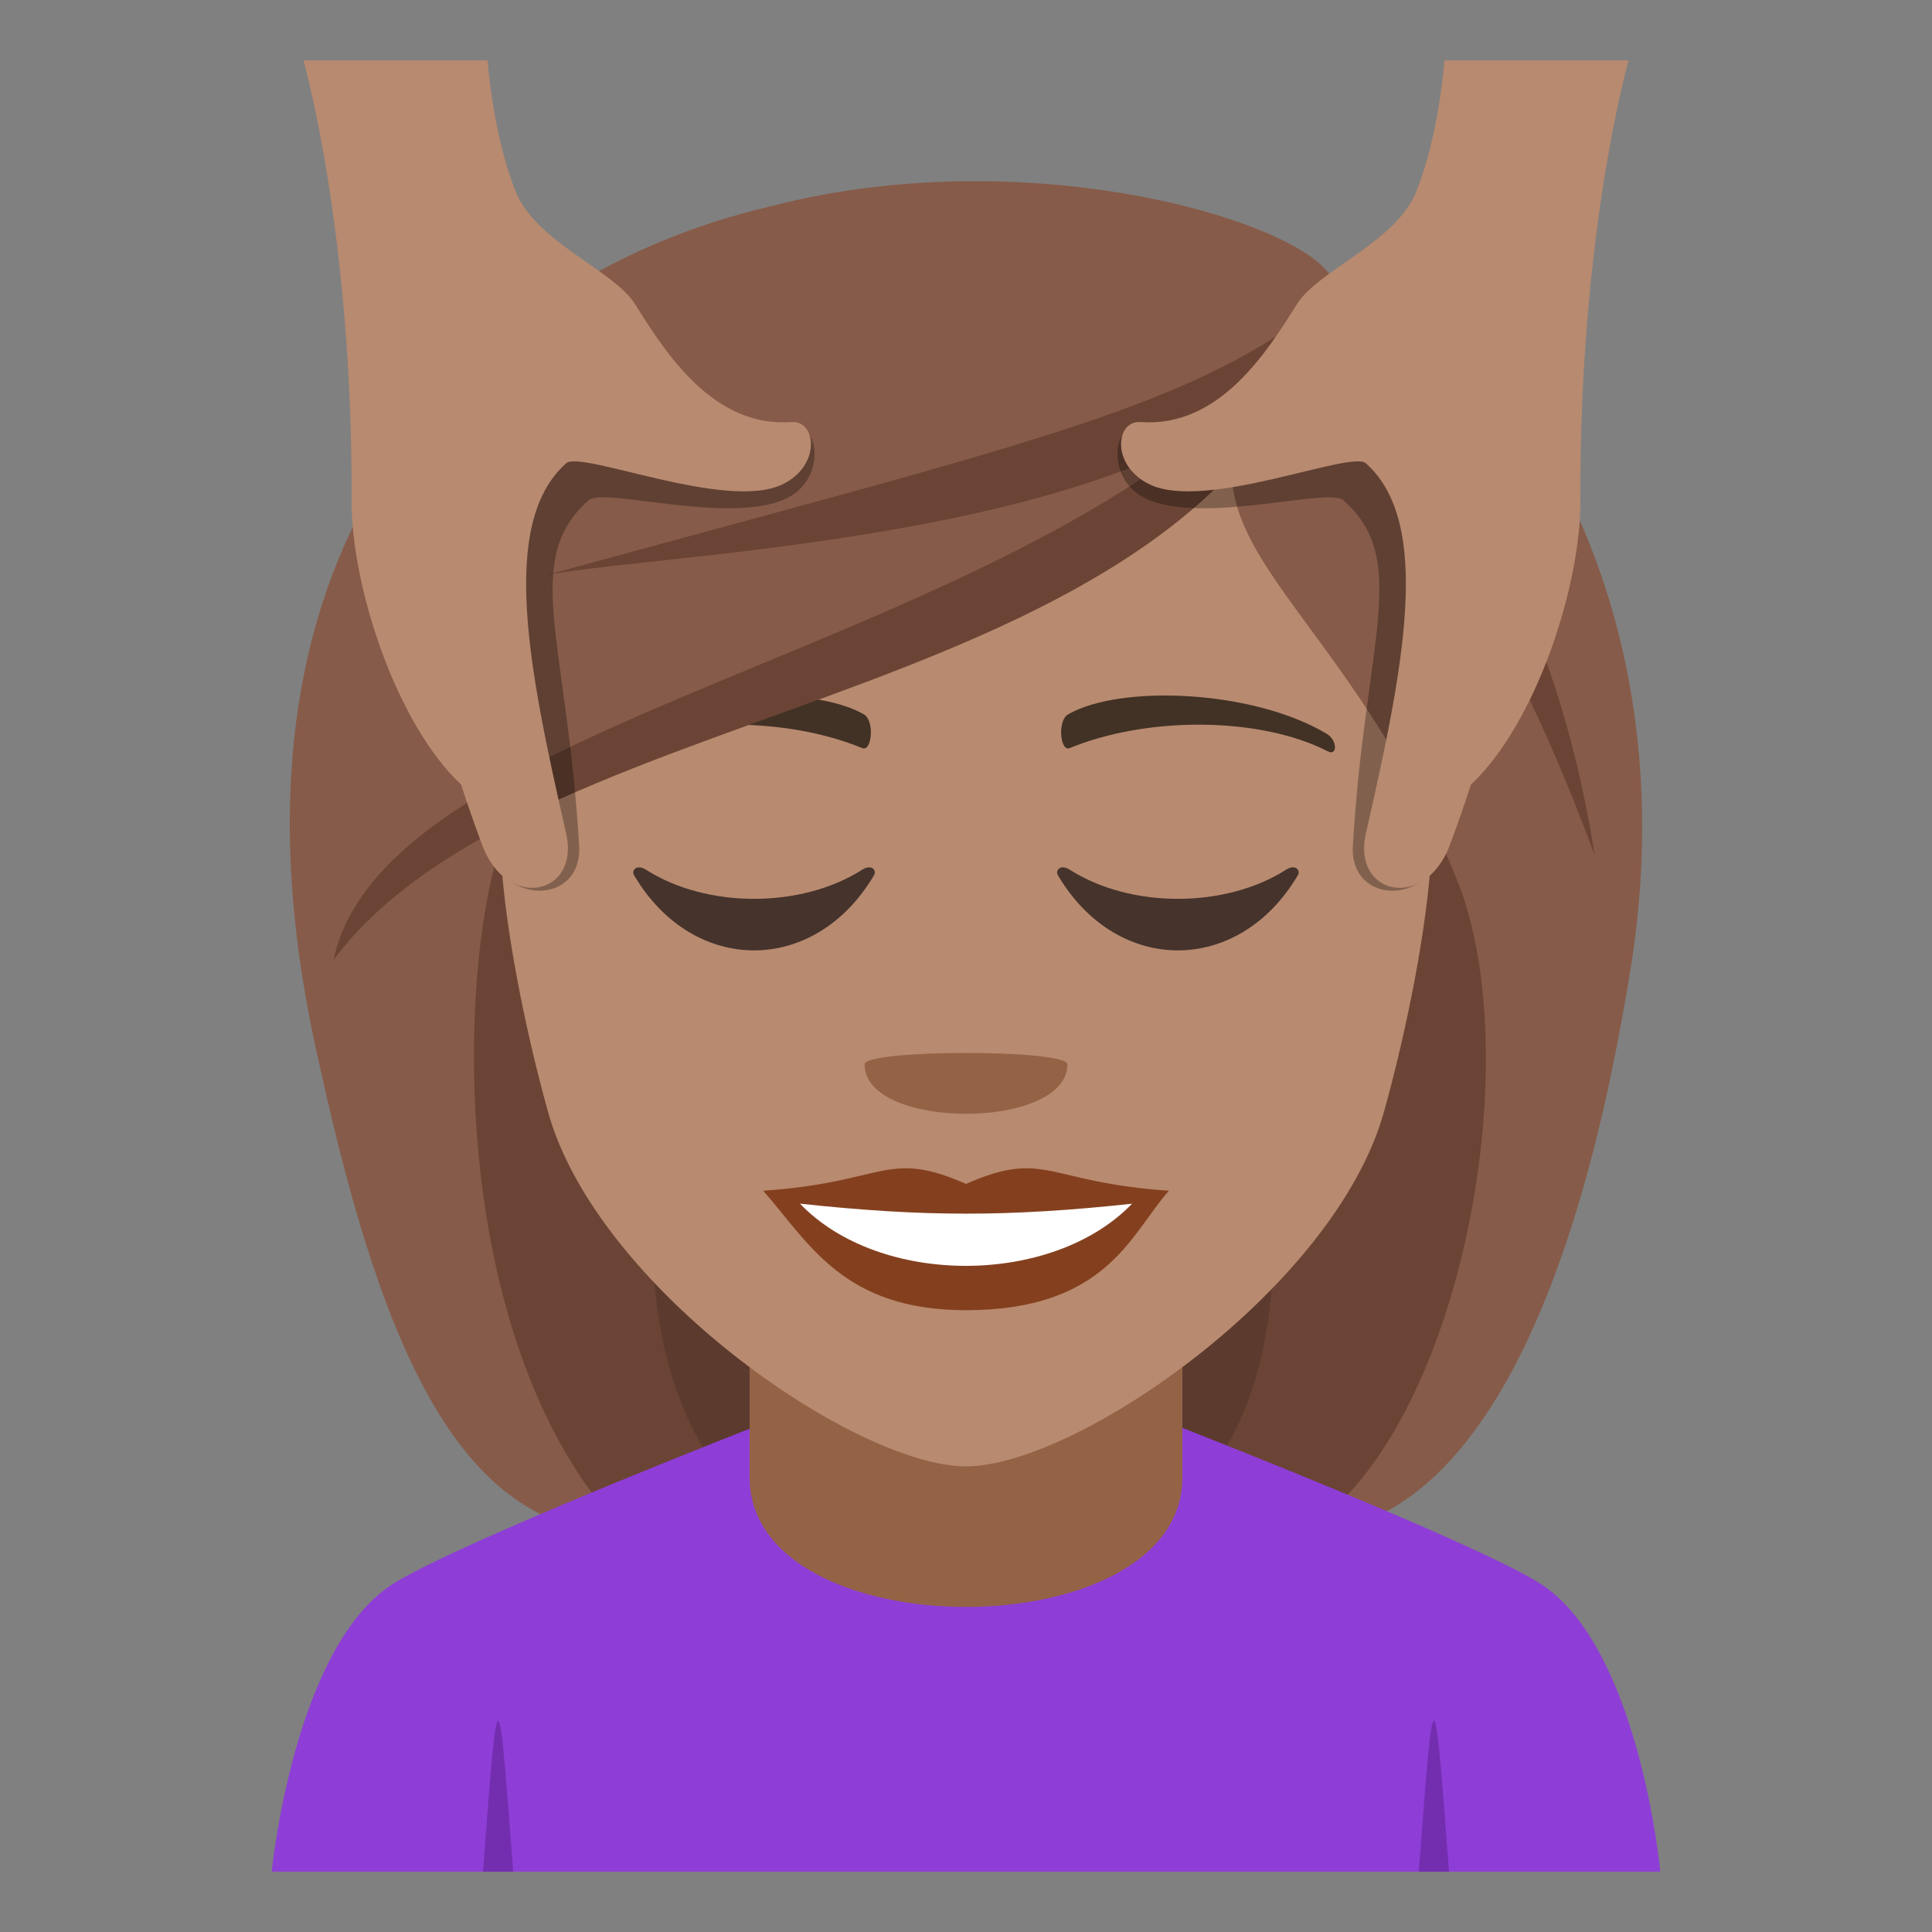 <?xml version="1.0" encoding="utf-8"?>
<!-- Generator: Adobe Illustrator 19.0.0, SVG Export Plug-In . SVG Version: 6.00 Build 0)  -->
<svg version="1.1" id="Layer_1" xmlns="http://www.w3.org/2000/svg" xmlns:xlink="http://www.w3.org/1999/xlink" x="0px" y="0px"
	 width="64px" height="64px" viewBox="0 0 64 64" enable-background="new 0 0 64 64" xml:space="preserve">
<rect x="0" y="0" width="64" height="64" fill="#808080" stroke="none"/>
<path fill="#5C3A2E" d="M19.938,16.645C11.807,51.548,12.549,50.8,29.668,50.8C20.195,44.173,38.342,16.17,19.938,16.645z"/>
<path fill="#6B4435" d="M17.004,16.104c-5.934,26.52-0.815,33.329,3.732,34.696h5.209C13.756,42.213,32.811,15.582,17.004,16.104z"
	/>
<path fill="#5C3A2E" d="M43.861,16.643C51.992,51.548,51.248,50.8,34.131,50.8C42.842,45.479,25.457,16.168,43.861,16.643z"/>
<path fill="#6B4435" d="M46.793,16.101c8.674,24.127-0.018,33.581-3.732,34.698h-5.207C50.045,42.912,30.99,15.58,46.793,16.101z"/>
<path fill="#875B49" d="M48.236,29.066c2.512,6.133,0.027,18.722-5.176,21.733c5.766,0,9.277-7.978,10.99-18.954
	C56.189,18.129,43.762,18.121,48.236,29.066z"/>
<path fill="#875B49" d="M10.393,34.391c2.1,9.905,4.686,16.409,10.344,16.409c-6.309-6.531-5.566-20.308-3.773-23.735
	C26.102,21.623,6.84,17.635,10.393,34.391z"/>
<path fill="#8E3ED6" d="M13.076,52.431c2.303-1.412,11.85-5.139,11.85-5.139h14.219c0,0,9.539,3.721,11.828,5.135
	C54.297,54.479,55,61.999,55,61.999H9C9,61.999,9.74,54.472,13.076,52.431z"/>
<path fill="#946346" d="M24.832,48.94c0,5.723,14.336,5.723,14.336,0c0-3.492,0-9.263,0-9.263H24.832
	C24.832,39.678,24.832,44.433,24.832,48.94z"/>
<path fill="#B88A6F" d="M32,8.256c-10.836,0-16.055,8.824-15.402,20.17c0.133,2.281,0.768,5.57,1.551,8.391
	C19.773,42.676,28.35,48.575,32,48.575c3.648,0,12.227-5.899,13.85-11.759c0.785-2.82,1.418-6.109,1.555-8.391
	C48.053,17.08,42.838,8.256,32,8.256z"/>
<path fill="#84401E" d="M32,39.219c-2.635-1.16-2.654-0.049-6.719,0.225c1.525,1.733,2.649,3.958,6.717,3.958
	c4.67,0,5.459-2.528,6.723-3.958C34.652,39.17,34.635,38.059,32,39.219z"/>
<path fill="#FFFFFF" d="M26.5,39.873c2.654,2.764,8.377,2.729,11,0.002C33.412,40.314,30.59,40.314,26.5,39.873z"/>
<path fill="#423225" d="M43.941,24.303c-2.443-1.453-6.82-1.633-8.555-0.641c-0.367,0.201-0.268,1.252,0.049,1.121
	c2.473-1.029,6.236-1.08,8.557,0.109C44.305,25.049,44.311,24.516,43.941,24.303z"/>
<path fill="#423225" d="M20.06,24.303c2.44-1.453,6.818-1.633,8.555-0.641c0.365,0.201,0.27,1.252-0.051,1.121
	c-2.473-1.029-6.234-1.082-8.555,0.109C19.697,25.049,19.689,24.516,20.06,24.303z"/>
<path fill="#946346" d="M35.359,35.258c0,2.185-6.719,2.185-6.719,0C28.641,34.754,35.359,34.754,35.359,35.258z"/>
<path fill="#875B49" d="M44.107,9.834c-7.598,7.785-0.346,8.287,4.129,19.232c2.512,6.133,4.102,13.756,5.814,2.779
	C56.189,18.129,47.969,8.689,44.107,9.834z"/>
<path fill="#875B49" d="M25.457,6.852C15.822,9.119,6.84,17.635,10.393,34.391c2.1,9.905,4.777-3.898,6.57-7.326
	c9.139-5.441,24.769-9.56,27.144-17.23C45.313,8.063,35.098,4.326,25.457,6.852z"/>
<path fill="#6B4435" d="M18.074,19.057c4.074-0.826,23.566-1.215,26.033-9.223C39.502,13.504,34.729,14.504,18.074,19.057z"/>
<path fill="#6B4435" d="M11.049,31.797c6.836-9.123,29.229-8.117,33.059-21.963C36.672,21.455,12.918,23.025,11.049,31.797z"/>
<path fill="#6B4435" d="M41.855,11.731c-1.766,2.781,4.363-1.303,10.971,16.6C51.197,17.863,45.615,10.658,41.855,11.731z"/>
<path fill="#45332C" d="M28.56,28.812c-2.016,1.285-5.146,1.285-7.16,0c-0.309-0.198-0.492,0.016-0.395,0.182
	c1.957,3.318,5.99,3.318,7.947,0C29.053,28.827,28.867,28.613,28.56,28.812z"/>
<path fill="#45332C" d="M42.6,28.812c-2.016,1.285-5.145,1.285-7.16,0c-0.309-0.198-0.49,0.016-0.395,0.182
	c1.957,3.318,5.99,3.318,7.947,0C43.092,28.827,42.906,28.613,42.6,28.812z"/>
<path opacity="0.3" d="M26.328,14.153c-2.59,0.191-13.893-5.953-13.932,2.954c-0.012,2.814,3.393,8.487,3.537,10.15
	c0.25,2.875,3.371,2.839,3.252,0.771c-0.396-6.791-1.928-9.468,0.315-11.458c0.496-0.44,4.701,0.839,6.559-0.063
	C27.344,15.883,27.148,14.094,26.328,14.153z"/>
<path fill="#B88A6F" d="M26.223,13.981c-2.59,0.191-4.166-2.274-5.182-3.9c-0.705-1.129-3.271-2.049-3.951-3.72
	c-0.762-1.875-0.939-4.36-0.939-4.36h-6.1c0,0,1.635,5.68,1.596,14.586c-0.012,2.814,1.467,7.378,3.629,9.406
	c0,0,0.25,0.803,0.693,1.991c0.828,2.221,3.246,1.656,2.787-0.364c-1.225-5.383-2.242-10.284,0-12.274
	c0.496-0.439,5.311,1.6,7.168,0.698C27.209,15.42,27.043,13.922,26.223,13.981z"/>
<path opacity="0.3" d="M37.67,14.153c2.592,0.191,13.895-5.953,13.932,2.954c0.014,2.814-3.391,8.487-3.535,10.15
	c-0.25,2.875-3.373,2.839-3.252,0.771c0.395-6.791,1.928-9.468-0.314-11.458c-0.496-0.44-4.703,0.839-6.559-0.063
	C36.656,15.883,36.852,14.094,37.67,14.153z"/>
<path fill="#B88A6F" d="M37.775,13.981c2.592,0.191,4.168-2.274,5.184-3.9c0.703-1.129,3.271-2.049,3.951-3.72
	c0.762-1.875,0.94-4.36,0.94-4.36h6.1c0,0-1.635,5.68-1.598,14.586c0.014,2.814-1.465,7.378-3.627,9.406c0,0-0.25,0.803-0.693,1.991
	c-0.828,2.221-3.248,1.656-2.787-0.364c1.223-5.383,2.242-10.284,0-12.274c-0.496-0.439-5.313,1.6-7.168,0.698
	C36.791,15.42,36.957,13.922,37.775,13.981z"/>
<path fill="#732EB0" d="M16,61.999h1C16.5,55.333,16.5,55.333,16,61.999z"/>
<path fill="#732EB0" d="M47,61.999h1C47.5,55.333,47.5,55.333,47,61.999z"/>
</svg>
